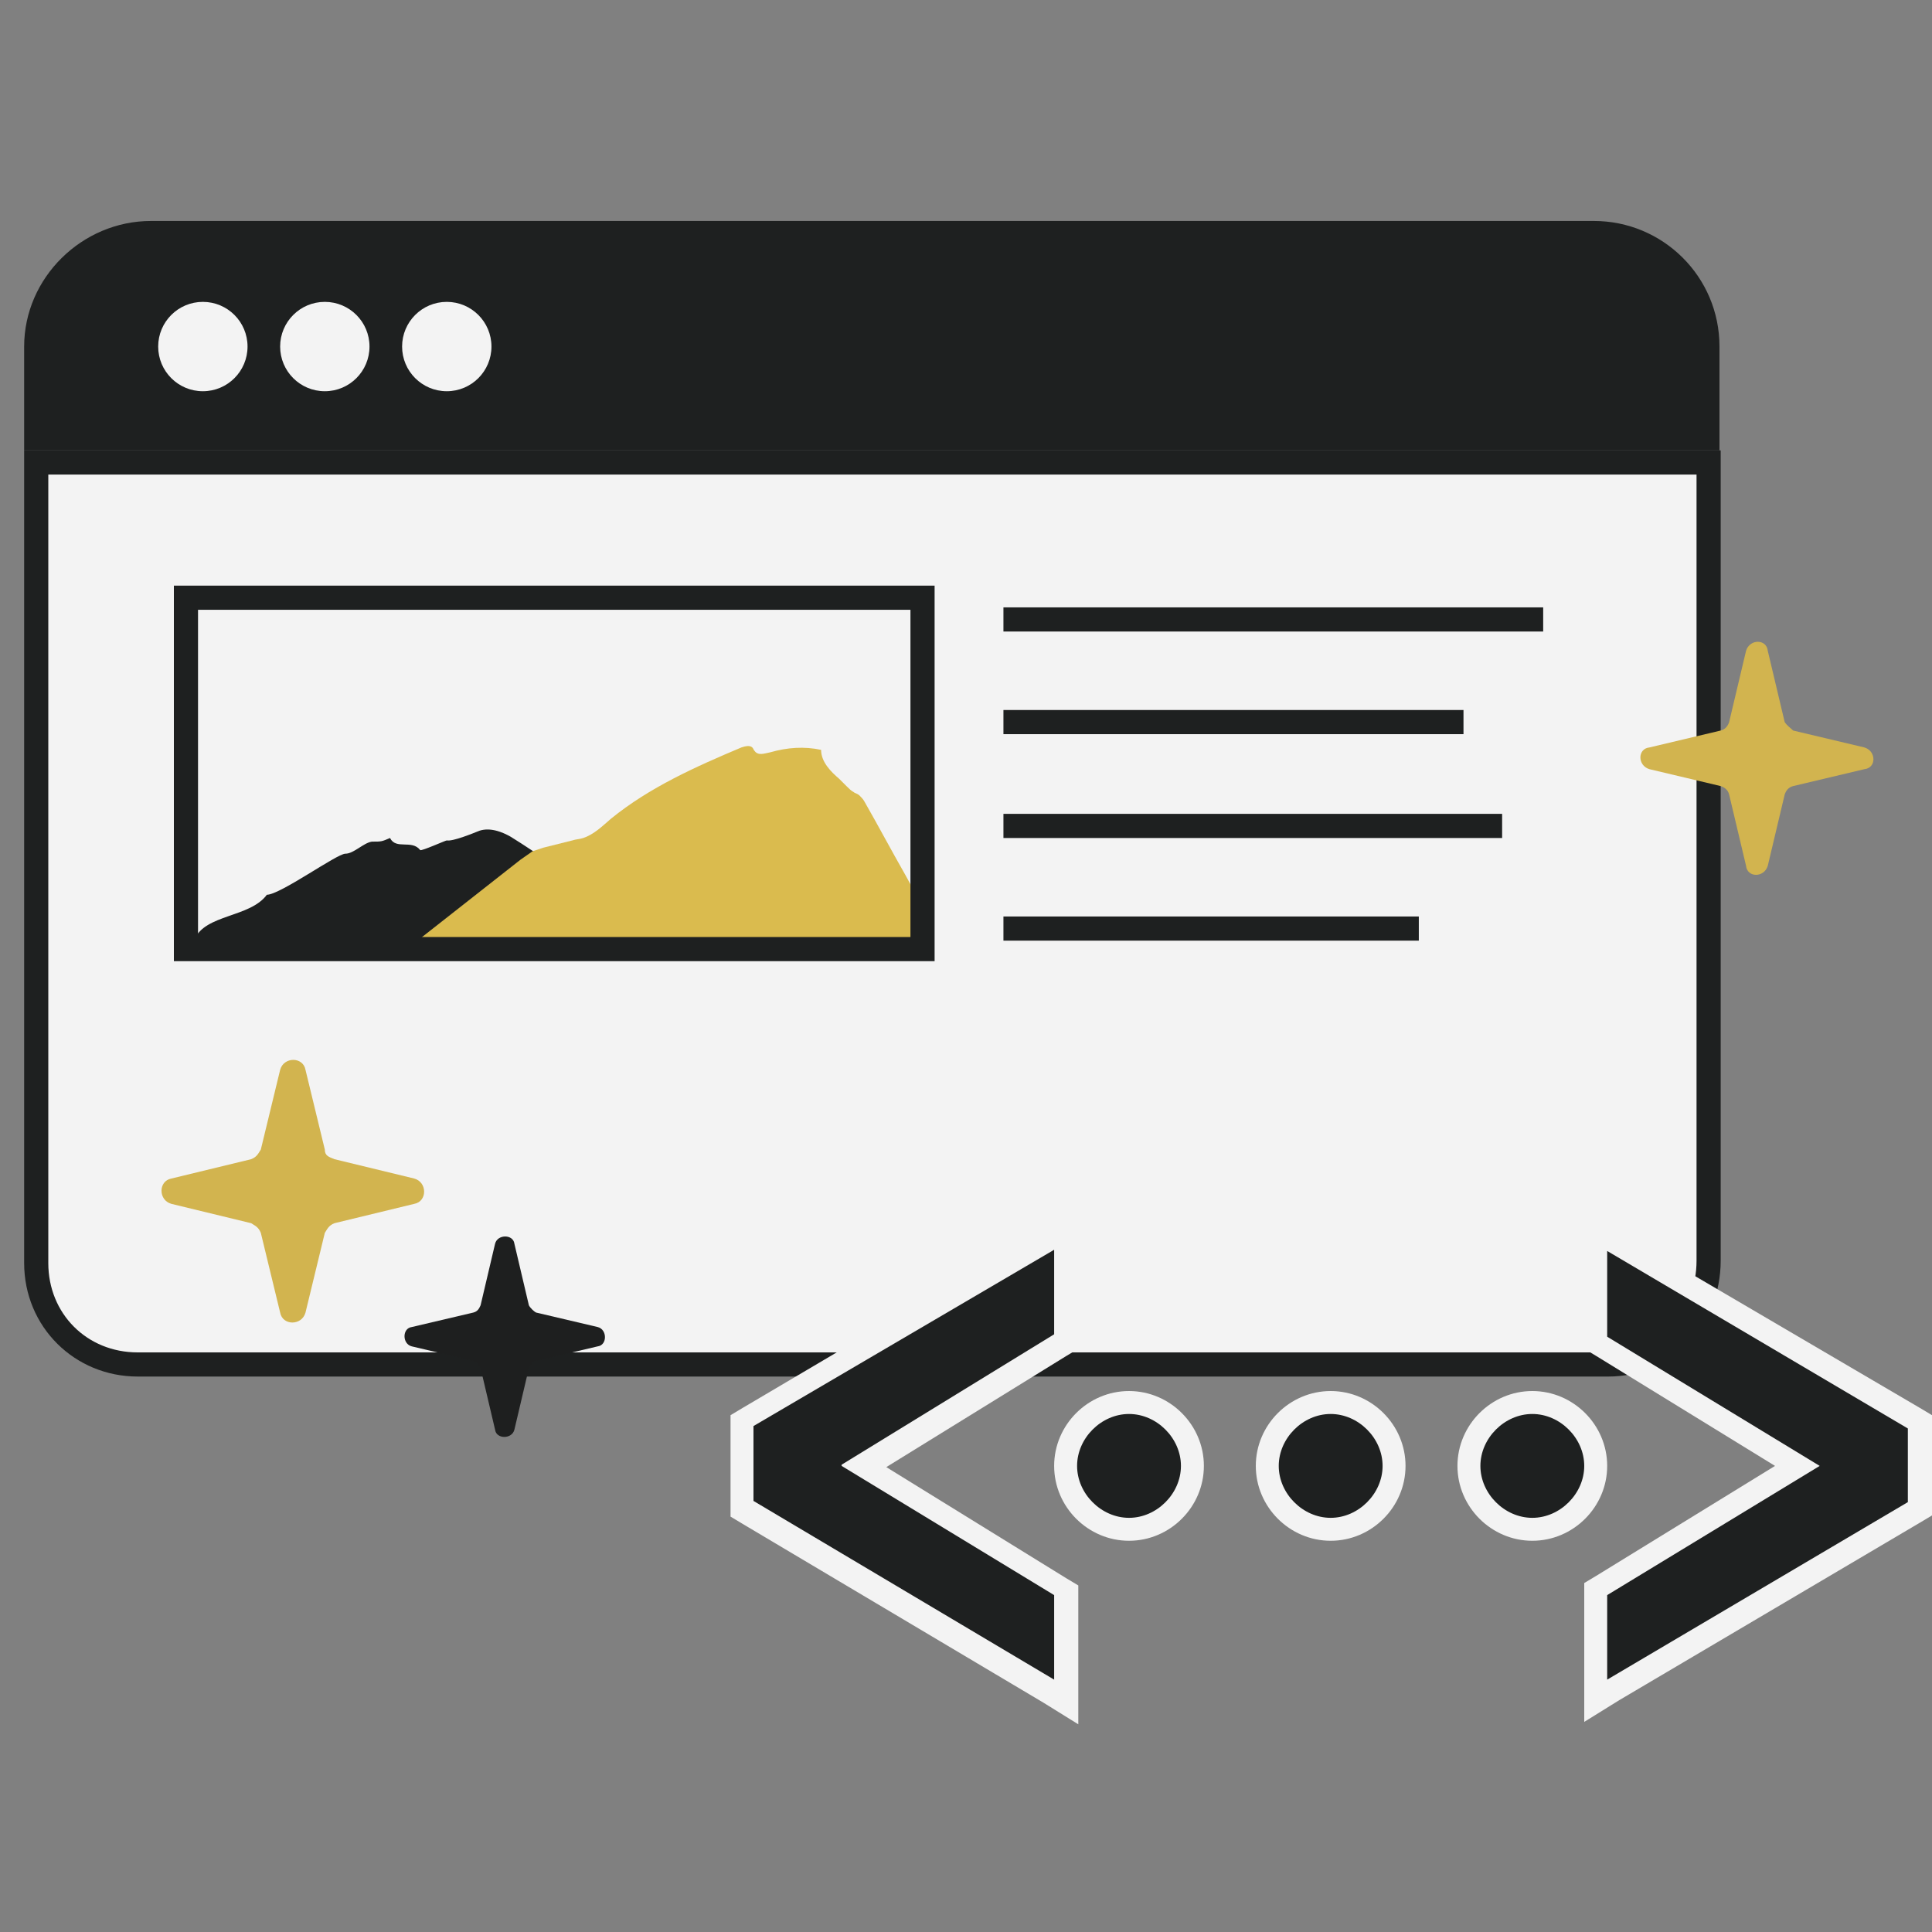 <?xml version="1.0" encoding="utf-8"?>
<!-- Generator: Adobe Illustrator 24.0.2, SVG Export Plug-In . SVG Version: 6.00 Build 0)  -->
<svg version="1.1" id="圖層_1" xmlns="http://www.w3.org/2000/svg" xmlns:xlink="http://www.w3.org/1999/xlink" x="0px" y="0px"
	 viewBox="0 0 160 160" style="enable-background:new 0 0 160 160;" xml:space="preserve">
<rect x="0" y="0" width="160" height="160" fill="#808080" stroke="none"/>
<style type="text/css">
	.st0{fill:#1E2020;}
	.st1{fill:#F3F3F3;}
	.st2{fill:#1E1F1F;}
	.st3{fill:#D2B44F;}
	.st4{fill:none;stroke:#1E2020;stroke-width:2;stroke-miterlimit:10;}
	.st5{fill:#DABB4E;}
</style>
<path class="st0" d="M142.4,37.3v-8.6c0-5.8-4.7-10.4-10.4-10.4H12.5C6.8,18.3,2,23,2,28.7v8.6H142.4z"/>
<g>
	<path class="st1" d="M11.4,113c-4.7,0-8.4-3.7-8.4-8.4V38.3h138.5v66.1c0,4.8-3.6,8.6-8.3,8.6H11.4z"/>
	<path class="st0" d="M140.5,39.3v65.1c0,4.3-3.2,7.6-7.3,7.6H11.4c-4.2,0-7.4-3.2-7.4-7.4V39.3H140.5 M142.4,37.3H2v67.3
		c0,5.3,4.2,9.4,9.4,9.4h121.8c5.2,0,9.3-4.2,9.3-9.6V37.3L142.4,37.3z"/>
</g>
<circle class="st1" cx="16.8" cy="28.7" r="3.7"/>
<circle class="st1" cx="26.9" cy="28.7" r="3.7"/>
<circle class="st1" cx="37" cy="28.7" r="3.7"/>
<g>
	<g>
		<path class="st0" d="M93.5,126.7c-2.9,0-5.3-2.3-5.3-5.3s2.3-5.3,5.3-5.3c2.9,0,5.3,2.3,5.3,5.3S96.4,126.7,93.5,126.7z"/>
		<path class="st1" d="M93.5,117.1c2.3,0,4.3,2,4.3,4.3s-2,4.3-4.3,4.3c-2.3,0-4.3-2-4.3-4.3S91.2,117.1,93.5,117.1 M93.5,115.2
			c-3.4,0-6.2,2.8-6.2,6.2s2.8,6.2,6.2,6.2c3.4,0,6.2-2.8,6.2-6.2S96.9,115.2,93.5,115.2L93.5,115.2z"/>
	</g>
	<g>
		<path class="st0" d="M110.2,126.7c-2.9,0-5.3-2.3-5.3-5.3s2.3-5.3,5.3-5.3s5.3,2.3,5.3,5.3S113.1,126.7,110.2,126.7z"/>
		<path class="st1" d="M110.2,117.1c2.3,0,4.3,2,4.3,4.3s-2,4.3-4.3,4.3s-4.3-2-4.3-4.3S107.9,117.1,110.2,117.1 M110.2,115.2
			c-3.4,0-6.2,2.8-6.2,6.2s2.8,6.2,6.2,6.2s6.2-2.8,6.2-6.2S113.6,115.2,110.2,115.2L110.2,115.2z"/>
	</g>
	<g>
		<path class="st0" d="M126.9,126.7c-2.9,0-5.3-2.3-5.3-5.3s2.3-5.3,5.3-5.3s5.3,2.3,5.3,5.3S129.8,126.7,126.9,126.7z"/>
		<path class="st1" d="M126.9,117.1c2.3,0,4.3,2,4.3,4.3s-2,4.3-4.3,4.3c-2.3,0-4.3-2-4.3-4.3S124.6,117.1,126.9,117.1 M126.9,115.2
			c-3.4,0-6.2,2.8-6.2,6.2s2.8,6.2,6.2,6.2c3.4,0,6.2-2.8,6.2-6.2S130.3,115.2,126.9,115.2L126.9,115.2z"/>
	</g>
	<g>
		<polygon class="st0" points="132.2,131.6 148.9,121.4 132.2,111.3 132.2,101.9 159,117.8 159,125 132.2,140.9 		"/>
		<path class="st1" d="M133.1,103.6l24.9,14.7v6.1l-24.9,14.7v-7l17.6-10.7l-17.6-10.7V103.6 M131.2,100.2v3.4v7v1.1l1,0.6l14.8,9.1
			l-14.8,9.1l-1,0.6v1.1v7v3.4l2.9-1.8l24.9-14.7l1-0.6v-1.1v-6.1v-1.1l-1-0.6L134.1,102L131.2,100.2L131.2,100.2z"/>
	</g>
	<g>
		<polygon class="st0" points="61.5,125 61.5,117.7 88.3,101.8 88.3,111.2 71.5,121.4 88.3,131.7 88.3,141 		"/>
		<path class="st1" d="M87.3,103.5v7l-17.6,10.8v0.1l17.6,10.7v7l-24.9-14.8v-6.2L87.3,103.5 M89.3,100.1l-2.9,1.8l-24.9,14.7
			l-1,0.6v1.1v6.2v1.1l1,0.6l24.9,14.8l2.9,1.8v-3.4v-7v-1.1l-1-0.6l-14.9-9.2l14.9-9.2l1-0.6v-1.1v-7V100.1L89.3,100.1z"/>
	</g>
</g>
<path class="st2" d="M44.4,108.7l5.1,1.2c0.8,0.2,0.8,1.5,0,1.6l-5.1,1.2c-0.4,0.1-0.5,0.4-0.6,0.6l-1.2,5.1c-0.2,0.8-1.5,0.8-1.6,0
	l-1.2-5.1c-0.1-0.4-0.4-0.5-0.6-0.6l-5.1-1.2c-0.8-0.2-0.8-1.5,0-1.6l5.1-1.2c0.4-0.1,0.5-0.4,0.6-0.6l1.2-5.1
	c0.2-0.8,1.5-0.8,1.6,0l1.2,5.1C43.9,108.3,44.2,108.6,44.4,108.7z"/>
<path class="st3" d="M148.5,60.5l5.9,1.4c1,0.3,1,1.7,0,1.8l-5.9,1.4c-0.4,0.1-0.6,0.4-0.7,0.7l-1.4,5.9c-0.3,1-1.7,1-1.8,0
	l-1.4-5.9c-0.1-0.4-0.4-0.6-0.7-0.7l-5.9-1.4c-1-0.3-1-1.7,0-1.8l5.9-1.4c0.4-0.1,0.6-0.4,0.7-0.7l1.4-5.9c0.3-1,1.7-1,1.8,0
	l1.4,5.9C148,60.1,148.3,60.3,148.5,60.5z"/>
<path class="st3" d="M27.7,96l6.6,1.6c1.1,0.3,1.1,1.9,0,2.1l-6.6,1.6c-0.5,0.2-0.6,0.5-0.8,0.8l-1.6,6.6c-0.3,1.1-1.9,1.1-2.1,0
	l-1.6-6.6c-0.2-0.5-0.5-0.6-0.8-0.8l-6.6-1.6c-1.1-0.3-1.1-1.9,0-2.1l6.6-1.6c0.5-0.2,0.6-0.5,0.8-0.8l1.6-6.6
	c0.3-1.1,1.9-1.1,2.1,0l1.6,6.6C26.9,95.7,27.2,95.8,27.7,96z"/>
<g>
	<line class="st4" x1="83.1" y1="51.3" x2="127.8" y2="51.3"/>
	<line class="st4" x1="83.1" y1="59.8" x2="121.2" y2="59.8"/>
	<line class="st4" x1="83.1" y1="68.4" x2="124.4" y2="68.4"/>
	<line class="st4" x1="83.1" y1="76.9" x2="117.5" y2="76.9"/>
</g>
<g>
	<path class="st0" d="M16.1,77.8c0.9-2.1,4.6-1.8,6-3.7c1.1,0,5.8-3.4,6.5-3.4s1.5-0.9,2.2-1c0.8,0,0.8,0,1.5-0.3
		c0.5,1,1.8,0.1,2.5,1c0.1,0.1,2.1-0.8,2.2-0.8c0.5,0.1,2.2-0.6,2.7-0.8c0.9-0.3,1.9,0.1,2.6,0.5c1.5,0.9,11.5,7.6,12.3,8.5
		L16.1,77.8z"/>
	<path class="st5" d="M34.7,77.8c2.8-2.2,5.6-4.4,8.4-6.6c0.3-0.2,0.7-0.5,1-0.7c0.3-0.1,0.6-0.2,0.9-0.3c0.8-0.2,1.6-0.4,2.4-0.6
		c0.3-0.1,0.6-0.1,0.9-0.2c0.9-0.3,1.6-1,2.3-1.6c3.2-2.6,7-4.3,10.8-5.9c0.3-0.1,0.7-0.2,0.9,0c0.1,0.1,0.1,0.2,0.2,0.3
		c0.3,0.4,0.8,0.2,1.3,0.1c1.4-0.4,2.8-0.5,4.2-0.2c0,1,0.8,1.8,1.5,2.4c0.2,0.2,0.4,0.4,0.6,0.6c0.2,0.2,0.4,0.4,0.6,0.5
		c0.1,0.1,0.3,0.1,0.5,0.3c0.1,0.1,0.3,0.3,0.4,0.5c1.2,2.1,2.2,4,3.4,6.1c0.3,0.6,0.7,1.1,0.8,1.8c0.2,0.8,0.2,1.6,0.1,2.3
		c0,0.6-0.1,1.3-0.6,1.5L34.7,77.8z"/>
</g>
<rect x="15.4" y="49.5" class="st4" width="61" height="29.1"/>
</svg>
